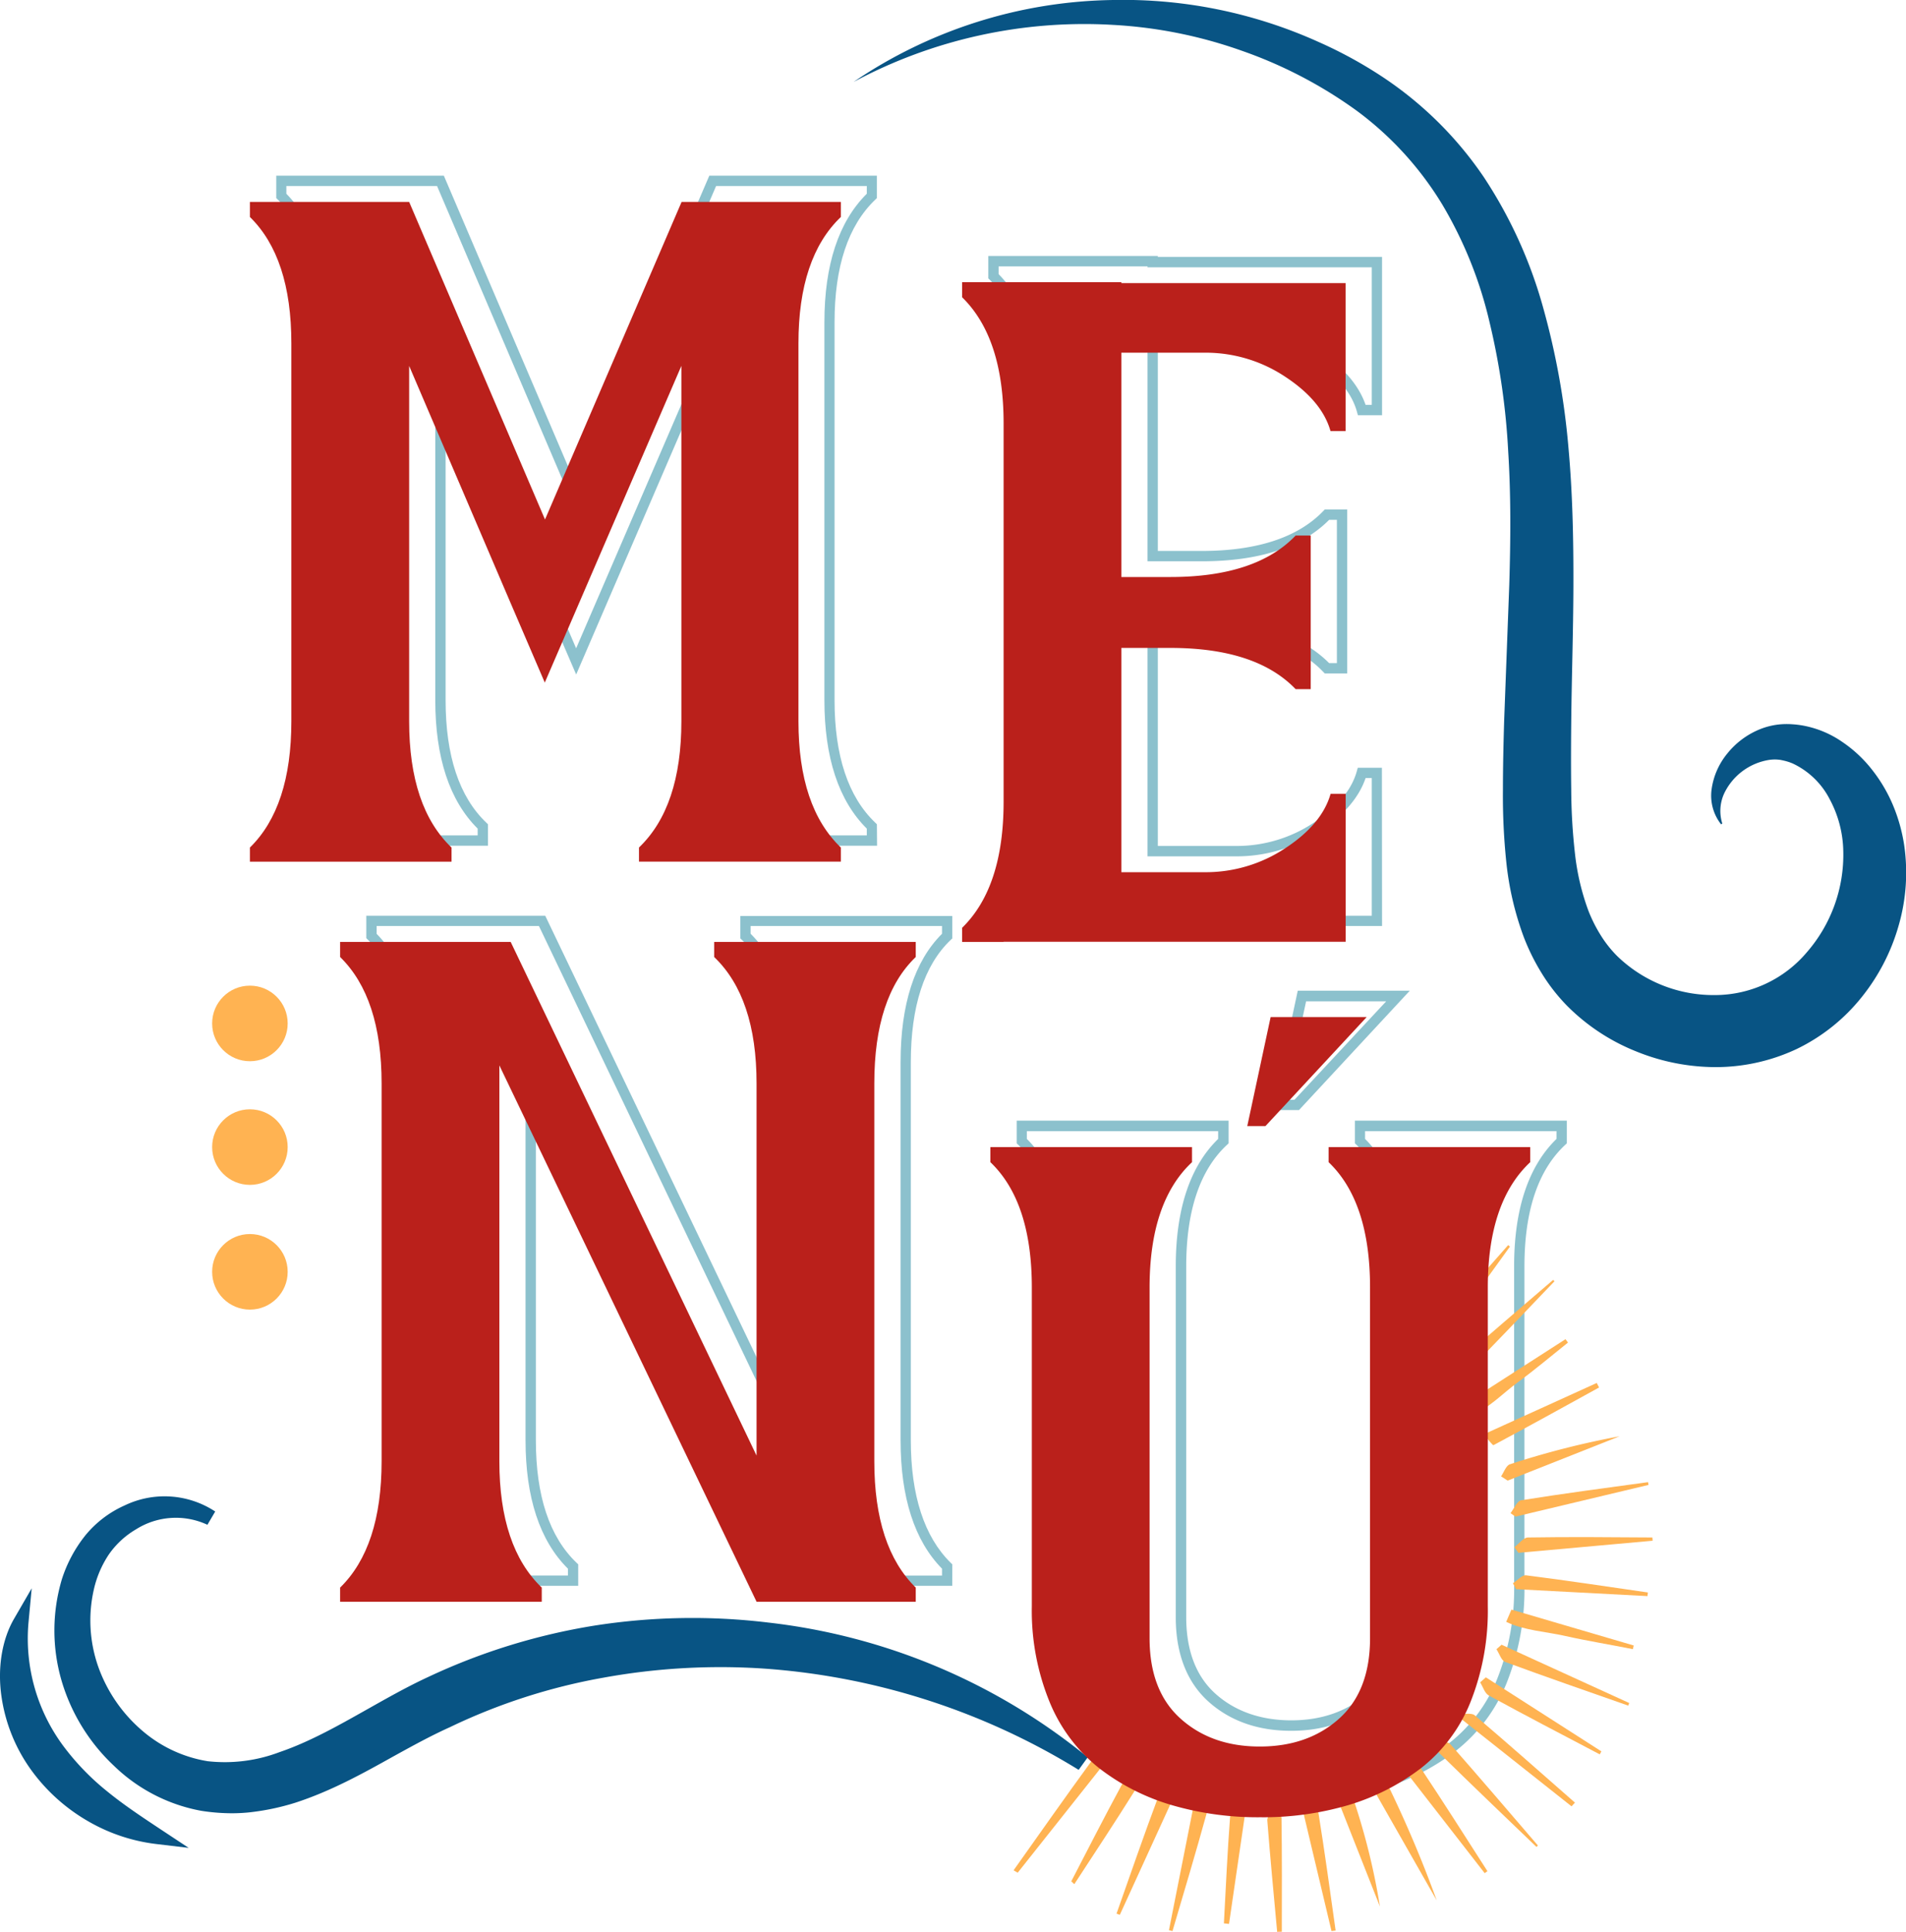 <svg id="Capa_1" data-name="Capa 1" xmlns="http://www.w3.org/2000/svg" viewBox="0 0 420.85 426.37"><defs><style>.cls-1{fill:#8cc1cd;}.cls-2{fill:#085484;}.cls-3{fill:#ffb352;}.cls-4{fill:#ba201b;}</style></defs><path class="cls-1" d="M193.66,186.66H146.87v-4.74l.35-.34c6-5.71,9-14.81,9-27.05V81.61l-29,67.26-8.75-20.31L98.39,81.65v72.88c0,12.24,3,21.34,9,27.05l.35.34v4.74H61v-4.74l.34-.33c5.85-5.71,8.81-14.82,8.81-27.06V71.11c0-12.24-3-21.34-8.81-27.06L61,43.72V38.77H98l29.21,68.35,29.41-68.35h37v4.95l-.35.34c-6,5.71-9,14.81-9,27.05v83.42c0,12.24,3,21.34,9,27.05l.35.34Zm-44.51-2.28h42.24v-1.5c-6.22-6.17-9.36-15.7-9.36-28.35V71.11c0-12.64,3.14-22.18,9.36-28.35V41.05H158.12L127.2,112.9,96.5,41.05H63.23v1.72c6.08,6.17,9.16,15.7,9.16,28.34v83.42c0,12.64-3.08,22.18-9.16,28.34v1.51h42.24v-1.5c-6.21-6.17-9.36-15.7-9.36-28.35v-84l31.1,72.56,31.3-72.52v83.93c0,12.65-3.15,22.18-9.36,28.35Z"/><path class="cls-1" d="M305.16,204.38H218.22v-4.73l.34-.34c5.85-5.71,8.81-14.82,8.81-27.06V88.83c0-12.24-3-21.34-8.81-27.06l-.34-.33V56.49h37.43v.21h49.51V91.64h-5.33l-.23-.83c-1.17-4.15-4.37-8-9.51-11.32A30.69,30.69,0,0,0,273,74.37H255.65V121.6h9.68c12.24,0,21.27-3,26.84-8.8l.34-.35h4.95v36.18h-4.95l-.34-.35c-5.57-5.84-14.6-8.8-26.84-8.8h-9.68v47.23H273a30.69,30.69,0,0,0,17.06-5.12c5.14-3.36,8.34-7.17,9.51-11.31l.23-.83h5.33Zm-84.66-2.27h82.39V171.72h-1.36c-1.49,4.36-4.91,8.32-10.2,11.78A33,33,0,0,1,273,189H253.38V137.2h11.95c12.64,0,22.11,3.08,28.15,9.16h1.71V114.73h-1.71c-6,6.07-15.5,9.15-28.15,9.15H253.38V72.1H273a32.94,32.94,0,0,1,18.3,5.48C296.62,81,300,85,301.53,89.36h1.36V59H253.38v-.21H220.5v1.72c6.07,6.17,9.15,15.7,9.15,28.34v83.42c0,12.64-3.08,22.18-9.15,28.35Z"/><path class="cls-1" d="M210.26,350h-37l-54.94-114.5v82.37c0,12.24,3,21.34,9,27.06l.35.33V350H80.88v-4.73l.34-.34c5.85-5.71,8.81-14.81,8.81-27.06V234.45c0-12.24-3-21.35-8.81-27.06l-.34-.34v-4.94h39.51l52.44,109.5V234.45c0-12.24-3-21.34-9-27l-.36-.34v-4.95h46.8v4.95l-.36.34c-5.84,5.57-8.8,14.67-8.8,27v83.41c0,12.25,3,21.35,8.81,27.06l.35.34Zm-35.58-2.27H208v-1.51c-6.07-6.17-9.15-15.7-9.15-28.35V234.45c0-12.78,3.08-22.32,9.15-28.36v-1.71H165.74v1.71c6.21,6.18,9.36,15.71,9.36,28.36v87.17L119,204.38H83.16v1.72c6.07,6.17,9.15,15.71,9.15,28.35v83.41c0,12.65-3.08,22.18-9.15,28.35v1.51H125.4v-1.5c-6.22-6.17-9.36-15.71-9.36-28.36V225.49Z"/><path class="cls-1" d="M285.19,397.56a69.1,69.1,0,0,1-20-2.75,50,50,0,0,1-16.28-8.3,37.4,37.4,0,0,1-11.27-15,54.61,54.61,0,0,1-4-21.67V279.52c0-12.24-3-21.27-8.8-26.84l-.35-.34v-5h46.79v5l-.36.34c-6,5.57-9,14.6-9,26.83V356.9c0,7.4,2.18,13.09,6.48,16.94s10,5.85,16.72,5.85,12.37-2,16.71-5.85,6.49-9.54,6.49-16.94V279.52c0-12.24-3-21.27-8.8-26.84l-.35-.34v-5h46.79v5l-.36.34c-6,5.57-9,14.6-9,26.83v70.31a55.8,55.8,0,0,1-3.94,21.66,36.16,36.16,0,0,1-11.28,15,51.21,51.21,0,0,1-16.27,8.3A68.07,68.07,0,0,1,285.19,397.56ZM226.73,251.37c6.07,6,9.15,15.51,9.15,28.15v70.31a52.28,52.28,0,0,0,3.86,20.77,35.13,35.13,0,0,0,10.58,14.11,47.67,47.67,0,0,0,15.54,7.92,66.72,66.72,0,0,0,19.33,2.66,65.57,65.57,0,0,0,19.22-2.66A49.21,49.21,0,0,0,320,384.71a34,34,0,0,0,10.56-14.1,53.41,53.41,0,0,0,3.76-20.78V279.52c0-12.65,3.15-22.11,9.36-28.15v-1.71H301.41v1.71c6.07,6,9.15,15.51,9.15,28.15V356.9c0,8.07-2.43,14.34-7.24,18.64S292.42,382,285.09,382s-13.47-2.16-18.23-6.42-7.25-10.57-7.25-18.64V279.52c0-12.64,3.15-22.11,9.36-28.15v-1.71H226.73Z"/><path class="cls-1" d="M286.82,245h-5.91l5.64-26.35h24.74Zm-3.1-2.28h2.11L306.07,221H288.39Z"/><path class="cls-2" d="M239.09,389.19a135,135,0,0,0-69.67-29.37,138.15,138.15,0,0,0-37.83.66,135.36,135.36,0,0,0-36.36,11.23c-11.64,5.46-21.87,12.86-32.95,16.63a35.78,35.78,0,0,1-16.67,2.05,30.89,30.89,0,0,1-15.27-7.09,34.73,34.73,0,0,1-10.13-14.66,32.6,32.6,0,0,1-1.13-18.25,24.74,24.74,0,0,1,3.59-8.34,20.55,20.55,0,0,1,6.5-6,18.26,18.26,0,0,1,17.39-1,18.76,18.76,0,0,0-18.37-1.17,21.63,21.63,0,0,0-8,6,28.25,28.25,0,0,0-4.95,9.21,37.56,37.56,0,0,0-.07,21.35,40.44,40.44,0,0,0,11.16,18.11A35.86,35.86,0,0,0,44.71,398a39.39,39.39,0,0,0,10.16.34,52,52,0,0,0,9.75-2c12.57-4.06,23-11.64,34-16.55a133,133,0,0,1,34.31-11.08,145.72,145.72,0,0,1,36.09-2A153.71,153.71,0,0,1,239.09,389.19Z"/><path class="cls-2" d="M51.23,400.2a44.1,44.1,0,0,1-6.78-.54,37.33,37.33,0,0,1-19.24-9.89,42,42,0,0,1-11.63-18.88,39.53,39.53,0,0,1,.08-22.33,30.16,30.16,0,0,1,5.26-9.78,23.65,23.65,0,0,1,8.6-6.52,20.34,20.34,0,0,1,20,1.34l-1.72,2.93a16.47,16.47,0,0,0-15.76,1,18.93,18.93,0,0,0-6,5.54,23,23,0,0,0-3.32,7.75,30.75,30.75,0,0,0,1.06,17.28A33.24,33.24,0,0,0,31.44,382a29.3,29.3,0,0,0,14.42,6.71,34.07,34.07,0,0,0,15.85-2c6.52-2.22,12.71-5.7,19.26-9.39,4.34-2.44,8.83-5,13.54-7.18a137.39,137.39,0,0,1,36.82-11.37,139.87,139.87,0,0,1,38.31-.66,135.68,135.68,0,0,1,70.53,29.74l-2,2.77a152.76,152.76,0,0,0-69.32-22.34,144.35,144.35,0,0,0-35.65,2,131.06,131.06,0,0,0-33.88,10.93c-4.22,1.9-8.27,4.13-12.55,6.49C80,391.48,73,395.35,65.15,397.89A53.42,53.42,0,0,1,55.06,400,37.07,37.07,0,0,1,51.23,400.2Zm-31-57.52a27.57,27.57,0,0,0-3.35,6.92A36,36,0,0,0,16.86,370a38.48,38.48,0,0,0,10.69,17.33,33.89,33.89,0,0,0,17.45,9,38,38,0,0,0,9.7.33,50.15,50.15,0,0,0,9.41-2c7.54-2.44,14.41-6.23,21-9.89,4.35-2.39,8.45-4.66,12.75-6.59A134.86,134.86,0,0,1,132.6,367a148.22,148.22,0,0,1,36.5-2.07,154.69,154.69,0,0,1,44.92,10A134.88,134.88,0,0,0,96,373.25c-4.6,2.16-9,4.65-13.31,7.06-6.7,3.77-13,7.33-19.83,9.64a37.43,37.43,0,0,1-17.44,2.13,32.33,32.33,0,0,1-16.14-7.48A36.2,36.2,0,0,1,18.6,369.22,34.3,34.3,0,0,1,17.42,350,27.12,27.12,0,0,1,20.26,342.68Z"/><path class="cls-2" d="M34.79,405.34c-4.3-2.85-8.44-5.58-12.23-8.68a56.81,56.81,0,0,1-10-10.42,41.36,41.36,0,0,1-7.92-28.15C1.93,362.67,1.2,368.62,2,374.21A35,35,0,0,0,8.34,389.8a38.45,38.45,0,0,0,12,10.69A37.65,37.65,0,0,0,34.79,405.34Z"/><path class="cls-2" d="M41.66,407.84,34.6,407A39.26,39.26,0,0,1,19.53,402,40.4,40.4,0,0,1,7,390.81,36.51,36.51,0,0,1,.33,374.45c-.92-6.31.1-12.59,2.8-17.22L7,350.55l-.72,7.69a39.79,39.79,0,0,0,7.62,27,55.07,55.07,0,0,0,9.72,10.09c3.67,3,7.66,5.64,11.9,8.45ZM3.42,369.4A27.2,27.2,0,0,0,3.71,374a33,33,0,0,0,6,14.84A37.16,37.16,0,0,0,21.22,399a42,42,0,0,0,4.47,2.2c-1.43-1-2.84-2.11-4.21-3.22a58.41,58.41,0,0,1-10.32-10.74A44.24,44.24,0,0,1,3.42,369.4Z"/><path class="cls-3" d="M223.8,412.79c5.76-8.11,11.47-16.26,17.34-24.29.61-.83,2.17-1,3.57-.38l-20,25.2Z"/><path class="cls-3" d="M364,327.73l-29.39,7-1.08-.77c.78-1,1.45-2.7,2.36-2.84,9.3-1.49,18.65-2.72,28-4Z"/><path class="cls-3" d="M364.91,340.05l-29.65,2.67-.88-1.25c1-.75,2-2.12,3-2.14,9.15-.15,18.31-.06,27.47,0Z"/><path class="cls-3" d="M339.26,407.63c-7.14-6.86-14.31-13.69-21.37-20.63-.61-.6-.43-2-.61-3,1,.33,2.42.34,3,1,6.5,7.38,12.88,14.86,19.29,22.31Z"/><path class="cls-3" d="M333.4,275.13c-5.6,7.74-11.15,15.51-16.86,23.16-.59.79-2.14.86-3.25,1.27.25-1.07.15-2.42.79-3.16,6.24-7.26,12.6-14.41,18.93-21.6Z"/><path class="cls-3" d="M343.23,282.79c-6.84,7.14-13.66,14.31-20.59,21.36-.65.67-2,.62-3.05.91.34-1.13.32-2.66,1.07-3.33,7.36-6.5,14.84-12.85,22.28-19.25Z"/><path class="cls-3" d="M331.55,363l28.19,12.87-.23.57c-9.06-3.18-18.13-6.31-27.14-9.63-.88-.32-1.31-1.85-1.95-2.82Z"/><path class="cls-3" d="M347,398.67l-25.77-20.41c2.12.12,3.67-.28,4.38.31,7.46,6.34,14.78,12.83,22.14,19.28Z"/><path class="cls-3" d="M353.23,387.2c-8.18-4.3-16.39-8.56-24.51-13-.89-.48-1.27-1.9-1.9-2.89l1.26-1.11,25.51,16.34Z"/><path class="cls-3" d="M258.11,426l5.61-28.31,1.33-.47c.5,1,1.61,2.14,1.4,2.93-2.4,8.71-5,17.37-7.56,26.05Z"/><path class="cls-3" d="M304.22,392.79c.94.74,2.29,1.29,2.75,2.25a263.23,263.23,0,0,1,10.26,24.39l-14.25-25Z"/><path class="cls-3" d="M363.76,352.27l-29-1.53-.7-1.32c1-.61,2-1.85,2.91-1.74,9,1.14,17.93,2.5,26.89,3.79Z"/><path class="cls-3" d="M294,426.2l-6.42-27,.91-1c.91.62,2.5,1.13,2.62,1.88,1.39,8.63,2.57,17.29,3.8,26Z"/><path class="cls-3" d="M259.18,396.55l-11.92,26.07-.73-.26c3.06-8.69,6.08-17.4,9.29-26,.24-.62,1.89-.72,2.89-1.06Z"/><path class="cls-3" d="M327.82,413.42,310,390.5l.56-1.38c1.08.36,2.66.39,3.16,1.14,5,7.5,9.83,15.13,14.71,22.72Z"/><path class="cls-3" d="M333.73,355.25l27,7.92-.19.81c-5-1-9.93-1.79-14.84-2.89-4.37-1-9.15-1.21-13.13-3.14Z"/><path class="cls-3" d="M331.44,325.84c.64-.92,1.11-2.42,2-2.68A187.78,187.78,0,0,1,357.61,317l-24.72,9.78Z"/><path class="cls-3" d="M327.57,316.59l25-11.36.51,1c-7.76,4.28-15.51,8.56-23.32,12.73C329.57,319,328.64,317.74,327.57,316.59Z"/><path class="cls-3" d="M323.89,309.57l21.77-14,.56.74c-3.69,2.94-7.3,6-11.1,8.78-3.32,2.43-6.33,5.72-10.14,7.19Z"/><path class="cls-3" d="M236.54,415.22c3.7-7.13,7.35-14.29,11.18-21.36.53-1,1.95-1.43,3-2.13,0,1.18.37,2.64-.17,3.5-4.34,6.94-8.87,13.76-13.34,20.62Z"/><path class="cls-3" d="M282,426.37c-.75-8.2-1.54-16.39-2.18-24.6-.06-.78.85-1.64,1.31-2.46.63.64,1.82,1.27,1.83,1.92.12,8.37.08,16.74.07,25.11Z"/><path class="cls-3" d="M296.38,396.08c.93.56,2.45.93,2.69,1.7a147.38,147.38,0,0,1,5.62,23l-9.26-23.46C295.75,396.9,296.06,396.49,296.38,396.08Z"/><path class="cls-3" d="M270.24,424.5c.42-7.81.77-15.63,1.36-23.43.06-.84,1.54-1.57,2.36-2.35l1.06.9q-1.83,12.5-3.65,25Z"/><path class="cls-4" d="M90.34,44.56l30,70.1,30.16-70.1h35.16v3.33q-9.36,8.94-9.36,27.87v83.42q0,18.93,9.36,27.87v3.12H141.09v-3.12q9.36-8.94,9.36-27.87V80.75l-30.16,69.9-7.69-17.89-22.26-52v78.43q0,18.93,9.36,27.87v3.12H55.18v-3.12q9.15-8.94,9.15-27.87V75.76q0-18.93-9.15-27.87V44.56Z"/><path class="cls-4" d="M221.6,207.89h-9.16v-3.12q9.17-8.94,9.16-27.87V93.48q0-18.92-9.16-27.87V62.28H247.6v.21h49.51V95.15h-3.33q-1.87-6.66-10-12a31.68,31.68,0,0,0-17.69-5.31H247.6v49.51h10.82q18.91,0,27.66-9.15h3.33v33.9h-3.33Q277.35,143,258.42,143H247.6V192.5h18.51a31.75,31.75,0,0,0,17.69-5.3q8.1-5.31,10-12h3.33v32.66H221.6Z"/><path class="cls-4" d="M110.26,353.51H75.1v-3.12q9.16-8.94,9.16-27.88V239.1q0-18.93-9.16-27.88v-3.33h37.66l54.29,113.37V239.1q0-18.93-9.36-27.88v-3.33H202.2v3.33q-9.15,8.75-9.15,27.88v83.41q0,18.93,9.15,27.88v3.12H167.05L110.26,235.14v87.37q0,18.93,9.36,27.88v3.12Z"/><path class="cls-4" d="M218.68,253.17H263.2v3.33q-9.36,8.75-9.37,27.67v77.38q0,11.65,6.87,17.79t17.47,6.13q10.62,0,17.48-6.13t6.86-17.79V284.17q0-18.93-9.15-27.67v-3.33h44.52v3.33q-9.37,8.75-9.37,27.67v70.31a54.52,54.52,0,0,1-3.84,21.22,35,35,0,0,1-10.93,14.56,49.88,49.88,0,0,1-15.91,8.11,66.71,66.71,0,0,1-19.55,2.71,67.76,67.76,0,0,1-19.66-2.71,48.46,48.46,0,0,1-15.91-8.11,36.16,36.16,0,0,1-10.93-14.56,53.24,53.24,0,0,1-3.95-21.22V284.17q0-18.93-9.15-27.67Z"/><polygon class="cls-4" points="301.77 224.47 279.41 248.54 275.4 248.54 280.56 224.47 301.77 224.47"/><path class="cls-2" d="M188.48,18.08A104.47,104.47,0,0,1,245.83,0a104.85,104.85,0,0,1,45.31,9.26A96,96,0,0,1,305,16.8a81.06,81.06,0,0,1,22.67,22.35A101.16,101.16,0,0,1,340.76,68a167.35,167.35,0,0,1,5.55,30.7c.94,10.3,1.13,20.54,1.1,30.67s-.38,20.16-.48,30.08c-.05,5-.07,9.9,0,14.8a131.23,131.23,0,0,0,.83,14.17,52.65,52.65,0,0,0,3,12.68,32.65,32.65,0,0,0,2.74,5.41,25.66,25.66,0,0,0,3.58,4.5,30.57,30.57,0,0,0,21.53,8.61A26.61,26.61,0,0,0,399,210.12a32.76,32.76,0,0,0,8-22.27A25.09,25.09,0,0,0,404,176.39a17.55,17.55,0,0,0-8.16-7.88,11.46,11.46,0,0,0-1.32-.47c-.45-.13-.92-.23-1.31-.31a8.41,8.41,0,0,0-2.66,0,13.31,13.31,0,0,0-9.76,7.21,9.22,9.22,0,0,0-.5,6.83l-.28.15a10.22,10.22,0,0,1-2.08-7.74,15.84,15.84,0,0,1,3.43-7.83,17.82,17.82,0,0,1,7.18-5.38,15.79,15.79,0,0,1,4.75-1.12,16.41,16.41,0,0,1,2.43,0,20.37,20.37,0,0,1,2.35.28,22.31,22.31,0,0,1,8.67,3.59,28.83,28.83,0,0,1,6.68,6.25,33.71,33.71,0,0,1,4.58,7.8,37.44,37.44,0,0,1,2.44,8.71,42,42,0,0,1-1.21,17.78,44.63,44.63,0,0,1-8.2,15.86,41.36,41.36,0,0,1-14.31,11.4,42.1,42.1,0,0,1-17.9,4A46.8,46.8,0,0,1,361.14,232a45,45,0,0,1-15.11-10,40.78,40.78,0,0,1-5.68-7.3,47.28,47.28,0,0,1-3.94-8,67.43,67.43,0,0,1-3.82-16.49,141.19,141.19,0,0,1-.74-15.84c0-5.11.12-10.2.27-15.25l1.13-30c.3-9.9.38-19.72-.23-29.41a156.84,156.84,0,0,0-4.11-28.54,91.2,91.2,0,0,0-10.5-26.11A72.42,72.42,0,0,0,299.6,24.46,98.65,98.65,0,0,0,274.19,11.2a101.23,101.23,0,0,0-28.46-5.71A107.94,107.94,0,0,0,188.48,18.08Z"/><circle class="cls-3" cx="55.18" cy="225.88" r="8.34"/><circle class="cls-3" cx="55.18" cy="253.17" r="8.34"/><circle class="cls-3" cx="55.18" cy="280.7" r="8.34"/></svg>